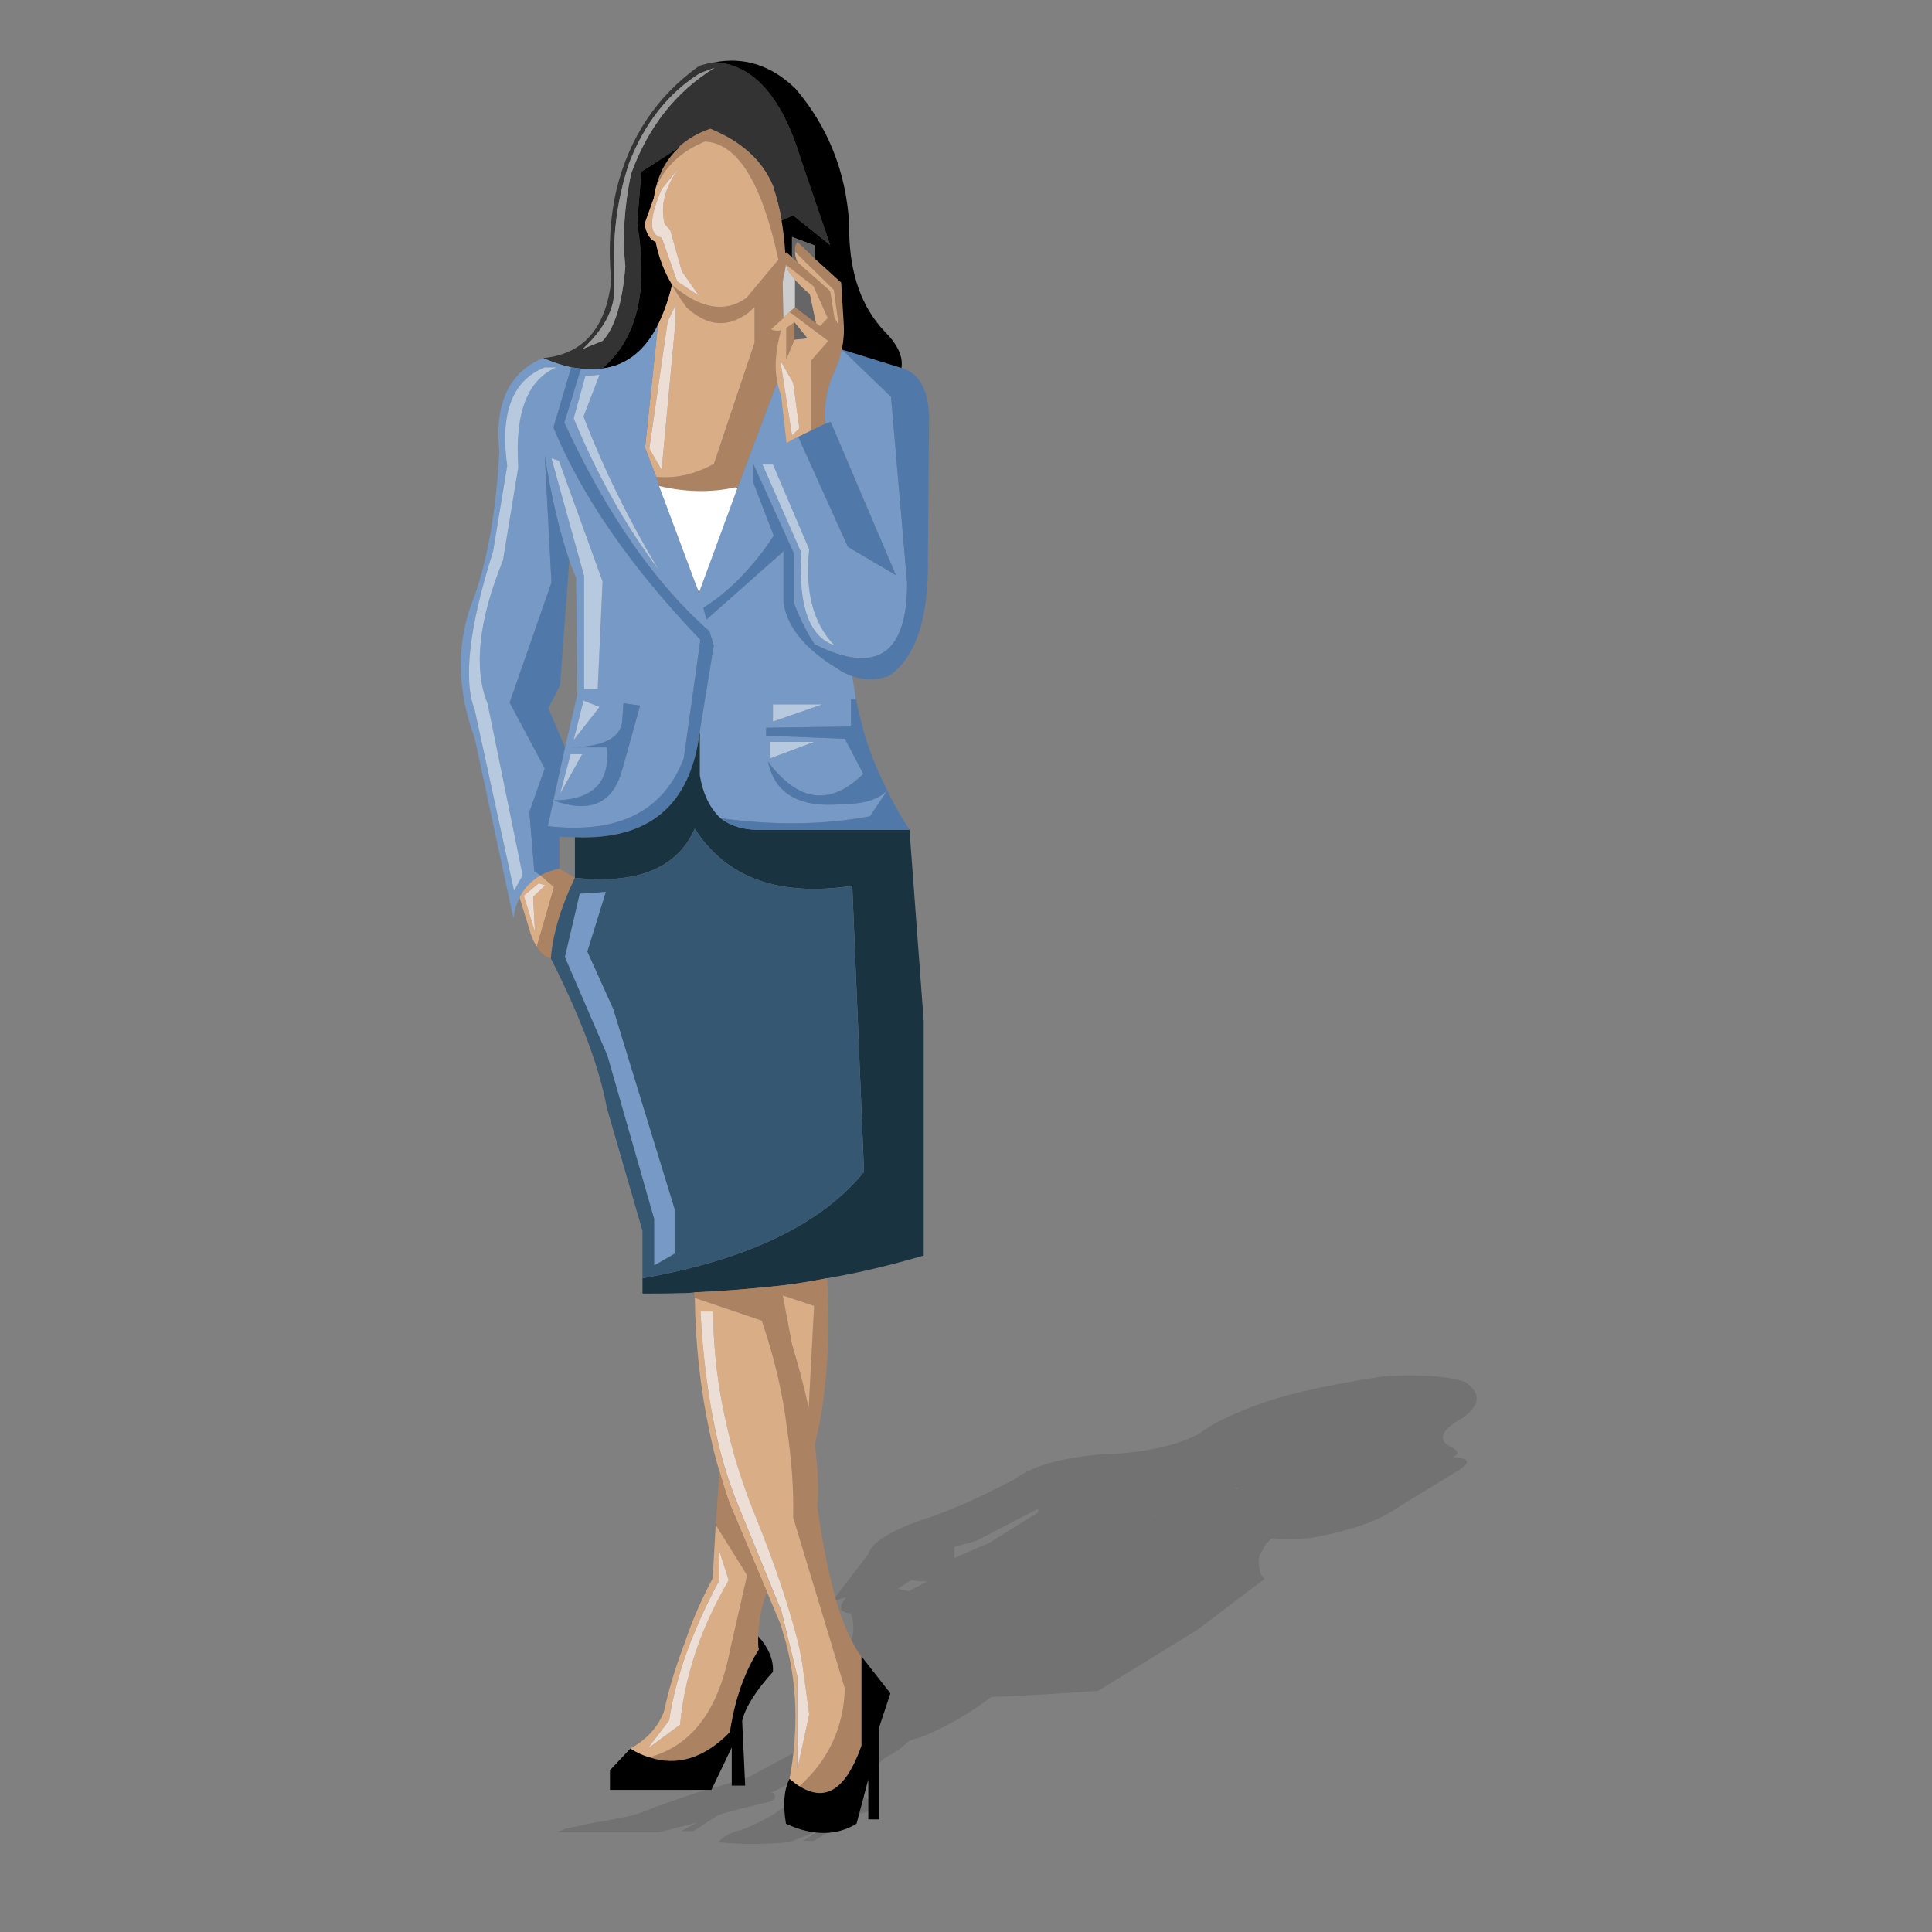 <?xml version="1.0" encoding="utf-8"?>
<!-- Generator: Adobe Illustrator 16.0.0, SVG Export Plug-In . SVG Version: 6.00 Build 0)  -->
<!DOCTYPE svg PUBLIC "-//W3C//DTD SVG 1.1//EN" "http://www.w3.org/Graphics/SVG/1.1/DTD/svg11.dtd">
<svg version="1.1" id="Layer_1" xmlns="http://www.w3.org/2000/svg" xmlns:xlink="http://www.w3.org/1999/xlink" x="0px" y="0px"
	 width="60px" height="60px" viewBox="0 0 60 60" enable-background="new 0 0 60 60" xml:space="preserve">
<rect x="0" y="0" width="60" height="60" fill="#808080" stroke="none"/>
<g>
	<path opacity="0.15" fill="#262626" d="M43.322,42.726c-0.154,0-0.307,0-0.497,0.04c-1.723,0.268-3.136,0.573-4.204,1.031
		c-0.573,0.228-1.034,0.46-1.378,0.729c-0.8,0.42-1.871,0.611-3.138,0.649c-1.222,0.113-2.097,0.381-2.595,0.763
		c-0.879,0.46-1.757,0.88-2.637,1.184c-1.185,0.383-1.796,0.766-1.911,1.146l-1.145,1.494c0.113-0.04,0.265-0.118,0.457-0.154
		l-0.151,0.229c0,0.075,0,0.112,0,0.152c0.077,0.078,0.187,0.115,0.304,0.115c0.154,0.459,0.077,0.879-0.227,1.222l-0.5,0.994
		l-0.841,0.537c0.385,0,0.765,0,1.149,0c0.191,0,0.301,0,0.495,0c-0.036,0-0.036,0-0.077,0.039
		c-0.609,0.381-0.994,0.723-1.259,1.067c-0.117,0.112-0.191,0.231-0.27,0.343l-1.642,0.881c-0.575,0.191-1.148,0.344-1.644,0.494
		c-0.572,0.194-1.145,0.383-1.605,0.576c-0.383,0.154-0.878,0.229-1.527,0.344l-0.917,0.19l-0.268,0.113h3.173l1.183-0.304
		l-0.497,0.268h0.381l0.765-0.496c0.306-0.115,0.841-0.23,1.605-0.421c0.193-0.076,0.193-0.153,0.117-0.271
		c-0.042,0-0.042,0-0.076,0c0.228-0.112,0.459-0.264,0.839-0.379v0.267c0,0.038-0.038,0.077-0.038,0.112
		c-0.227,0.383-0.767,0.769-1.718,1.15c-0.346,0.073-0.536,0.19-0.729,0.381c0.69,0.074,1.415,0.074,2.22,0l0.953-0.381
		l-0.535,0.341h0.344l1.223-0.761l0.763-0.27l-0.379-0.306c-0.04-0.038-0.119-0.076-0.119-0.155
		c-0.074-0.187,0.156-0.572,0.69-1.068c0.344-0.194,0.573-0.344,0.763-0.537c0.076-0.038,0.19-0.074,0.346-0.112
		c0.878-0.345,1.606-0.801,2.218-1.262c1.106-0.039,2.213-0.114,3.319-0.189l3.099-1.909l2.066-1.569
		c-0.078-0.075-0.156-0.19-0.156-0.345c-0.034-0.113-0.034-0.227,0-0.382c0.078-0.114,0.117-0.229,0.19-0.344
		c0.076-0.076,0.157-0.15,0.194-0.19c0.308,0.04,0.688,0.04,1.146,0c0.42-0.077,0.841-0.155,1.183-0.269
		c0.611-0.153,1.147-0.383,1.646-0.727l1.873-1.145c0.341-0.229,0.265-0.345-0.234-0.381c0.194-0.077,0.194-0.191-0.034-0.307
		c-0.425-0.192-0.345-0.499,0.229-0.844l0.079-0.039c0.609-0.415,0.609-0.801,0.111-1.146C45.04,42.766,44.354,42.688,43.322,42.726
		z M38.43,46.203v0.039l-0.078-0.039C38.43,46.203,38.43,46.203,38.43,46.203z M35.831,47.121l0.037-0.075v0.037L35.831,47.121z
		 M32.238,46.854c0,0,0,0.077,0,0.116l-1.53,0.952l-1.071,0.463v-0.345l0.69-0.193L32.238,46.854z M28.798,49.109l-0.576,0.308
		l-0.341-0.078l0.417-0.267C28.491,49.109,28.607,49.109,28.798,49.109z"/>
	<path fill="#333333" d="M21.101,4.569V4.55c0.251-0.229,0.572-0.419,0.958-0.551c0.976,0.397,1.622,0.993,1.947,1.773
		c0.113,0.366,0.21,0.708,0.268,1.073l0.36-0.155l1.149,0.919l-0.92-2.698c-0.589-1.926-1.486-2.92-2.669-2.978
		c-0.157,0.022-0.308,0.058-0.482,0.114c-1.318,0.938-2.156,2.216-2.557,3.8c-0.211,0.901-0.268,1.874-0.174,2.885
		c-0.17,1.473-0.876,2.274-2.118,2.389c0.324,0.134,0.61,0.23,0.878,0.288c0.097,0.017,0.207,0.017,0.305,0.04
		c0.228,0.015,0.438,0.015,0.65,0c1.089-0.919,1.451-2.428,1.089-4.51l0.135-1.605L21.101,4.569L21.101,4.569z M21.732,2.277
		l0.46-0.173c-1.207,0.746-2.068,1.835-2.6,3.305c-0.211,1.034-0.268,1.986-0.173,2.865c-0.095,1.167-0.342,1.931-0.708,2.313
		l-0.609,0.247c0.667-0.629,0.989-1.242,0.974-1.874V8.219c-0.038-1.052,0.112-2.101,0.459-3.15
		C20.013,3.828,20.758,2.89,21.732,2.277L21.732,2.277z"/>
	<path fill="#999999" d="M22.193,2.104l-0.46,0.173c-0.975,0.612-1.72,1.55-2.195,2.792c-0.347,1.049-0.497,2.098-0.459,3.15V8.96
		c0.015,0.632-0.308,1.245-0.974,1.874l0.609-0.247c0.365-0.382,0.612-1.146,0.708-2.313c-0.095-0.878-0.038-1.831,0.173-2.865
		C20.125,3.939,20.986,2.85,22.193,2.104L22.193,2.104z"/>
	<path fill="#AB8262" d="M21.101,4.55v0.019c-0.365,0.325-0.61,0.746-0.743,1.279c0.285-0.667,0.783-1.143,1.527-1.452
		c1.012,0.039,1.773,1.264,2.29,3.668l-0.993,1.188c-0.665,0.477-1.43,0.341-2.312-0.402c0.135,0.248,0.289,0.476,0.459,0.705
		c0.649,0.592,1.279,0.63,1.911,0.153l0.191-0.17v1.107l-1.259,3.762c-0.595,0.325-1.187,0.461-1.795,0.402l0.09,0.285
		c0.824,0.191,1.607,0.211,2.373,0.039c0.035,0,0.056,0,0.074,0l1.226-3.266c-0.099-0.441-0.059-0.977,0.112-1.606
		c-0.095,0.02-0.211,0.02-0.305-0.037l0.383-0.346l-0.022-0.991c0-0.038,0-0.078,0-0.136c0.022-0.133,0.04-0.229,0.057-0.284
		l0.043-0.248l0.856,0.668l0.441,0.991l-0.234,0.249l-0.133-0.094l-0.647-0.496l-0.172,0.15l1.205,0.899l-0.534,0.61v2.177
		c0.148-0.074,0.304-0.151,0.438-0.21c0-0.058,0-0.134,0-0.228c-0.021-0.477,0.078-0.953,0.286-1.394
		c0.096-0.21,0.174-0.438,0.229-0.688c0.059-0.266,0.08-0.553,0.059-0.841l-0.077-1.239l-0.801-0.726l-0.556-0.537
		c-0.056,0.056-0.094,0.173-0.076,0.307l1.206,1.186l0.15,1.106l-0.134-0.247l-0.131-0.823l-1.015-0.897l-0.17-0.151l-0.173-0.155
		l-0.036,0.02c-0.022-0.326-0.057-0.669-0.115-1.01c-0.058-0.365-0.155-0.708-0.268-1.073c-0.325-0.78-0.971-1.376-1.947-1.773
		C21.673,4.131,21.352,4.32,21.101,4.55L21.101,4.55z"/>
	<path fill="#D9AD85" d="M21.885,4.396c-0.744,0.309-1.242,0.785-1.527,1.452c-0.022,0.096-0.038,0.212-0.061,0.309l-0.285,0.8
		c0.058,0.306,0.174,0.496,0.345,0.554c0.094,0.48,0.266,0.918,0.512,1.339c0.882,0.743,1.647,0.878,2.312,0.402l0.993-1.188
		C23.658,5.66,22.897,4.435,21.885,4.396L21.885,4.396z M20.548,5.869l0.592-0.727c-0.48,0.629-0.65,1.243-0.498,1.814l0.171,0.19
		l0.362,1.282l0.535,0.763l-0.686-0.46l-0.477-1.354C20.146,7.301,20.146,6.807,20.548,5.869L20.548,5.869z"/>
	<path fill="#ECDDD5" d="M21.141,5.143l-0.592,0.727c-0.402,0.938-0.402,1.432,0,1.509l0.477,1.354l0.686,0.46l-0.535-0.763
		l-0.362-1.282l-0.171-0.19C20.49,6.385,20.661,5.771,21.141,5.143L21.141,5.143z"/>
	<path d="M20.358,5.848c0.132-0.533,0.378-0.954,0.743-1.279l-1.181,0.764l-0.135,1.605c0.362,2.083,0,3.591-1.089,4.51
		c0.763-0.097,1.336-0.558,1.737-1.357c0.17-0.348,0.325-0.766,0.438-1.241c-0.247-0.42-0.418-0.859-0.512-1.339
		c-0.171-0.059-0.288-0.248-0.345-0.554l0.285-0.8C20.32,6.06,20.336,5.944,20.358,5.848L20.358,5.848z"/>
	<path fill="#D9AD85" d="M21.33,9.555c-0.171-0.229-0.324-0.457-0.459-0.705c-0.112,0.476-0.268,0.894-0.438,1.241l-0.401,3.816
		l0.346,0.901c0.608,0.059,1.2-0.077,1.792-0.402l1.262-3.762V9.538l-0.191,0.17C22.609,10.185,21.979,10.146,21.33,9.555
		L21.33,9.555z M20.969,9.5v0.591l-0.421,4.506l-0.383-0.668l0.571-3.953L20.969,9.5L20.969,9.5z"/>
	<polygon fill="#ECDDD5" points="20.969,10.091 20.969,9.5 20.736,9.977 20.165,13.929 20.548,14.597 20.969,10.091 	"/>
	<path fill="#7699C5" d="M17.74,11.409c-0.268-0.058-0.554-0.153-0.878-0.288c-1.052,0.438-1.511,1.413-1.356,2.904
		c-0.096,1.832-0.364,3.322-0.764,4.471c-0.576,1.393-0.576,2.865,0,4.429l1.203,5.594c0.036-0.246,0.095-0.454,0.191-0.646
		c0.131-0.289,0.36-0.515,0.648-0.69l-0.191-0.131l-0.153-1.834l0.478-1.354l-1.09-2.045l1.299-3.728l-0.209-3.932
		c0.209,1.28,0.457,2.35,0.763,3.246c0.059,0.172,0.134,0.362,0.211,0.535l0.038,3.629l-0.383,1.642l-0.361,1.645
		c1.221,0,1.774-0.557,1.66-1.645h-1.125c1.03-0.018,1.563-0.305,1.603-0.819l0.037-0.554l0.517,0.076L19.325,23.9
		c-0.285,1.051-0.994,1.375-2.139,0.955l-0.173,0.803c2.197,0.246,3.589-0.458,4.221-2.104l0.518-3.684
		c-2.141-2.236-3.67-4.433-4.565-6.592L17.74,11.409L17.74,11.409z M16.918,11.409h0.362c-0.896,0.382-1.299,1.415-1.185,3.095
		l-0.477,2.9c-0.762,1.873-0.917,3.362-0.476,4.452l1.088,5.327l-0.268,0.48l-1.221-5.617c-0.364-0.936-0.173-2.578,0.571-4.926
		l0.438-2.655C15.525,12.838,15.905,11.81,16.918,11.409L16.918,11.409z M17.127,14.234l0.23,0.075l1.355,3.746l-0.15,3.342h-0.424
		v-3.512L17.127,14.234L17.127,14.234z M17.396,24.645l0.327-1.223h0.359L17.396,24.645L17.396,24.645z M17.815,22.983l0.305-1.224
		l0.499,0.195L17.815,22.983L17.815,22.983z"/>
	<path fill="#B7C9DF" d="M17.28,11.409h-0.362c-1.013,0.401-1.394,1.43-1.167,3.057l-0.438,2.655
		c-0.744,2.349-0.935,3.991-0.571,4.926l1.221,5.617l0.268-0.48l-1.088-5.327c-0.441-1.09-0.286-2.579,0.476-4.452l0.477-2.9
		C15.981,12.824,16.384,11.791,17.28,11.409L17.28,11.409z"/>
	<polygon fill="#B7C9DF" points="17.357,14.309 17.127,14.234 18.139,17.885 18.139,21.396 18.563,21.396 18.713,18.055 
		17.357,14.309 	"/>
	<polygon fill="#B7C9DF" points="17.722,23.422 17.396,24.645 18.082,23.422 17.722,23.422 	"/>
	<polygon fill="#B7C9DF" points="18.121,21.759 17.815,22.983 18.62,21.955 18.121,21.759 	"/>
	<path fill="#5079AA" d="M18.045,11.448c-0.098-0.022-0.208-0.022-0.305-0.04l-0.554,1.871c0.895,2.159,2.424,4.356,4.565,6.592
		l-0.518,3.684c-0.632,1.645-2.024,2.349-4.221,2.104l0.173-0.803l0.361-1.645l-0.516-1.22l0.364-0.709l0.286-3.876
		c-0.306-0.896-0.554-1.966-0.763-3.246l0.209,3.932l-1.299,3.728l1.09,2.045l-0.478,1.354l0.153,1.834l0.191,0.131
		c0.173-0.094,0.362-0.151,0.591-0.206v-0.994C17.547,26,17.702,26,17.854,26c2.311,0.095,3.589-0.993,3.878-3.267l0.44-2.692
		l-0.137-0.44c-1.678-1.468-3.189-3.628-4.505-6.476L18.045,11.448L18.045,11.448z"/>
	<path fill="#7699C5" d="M18.695,11.448c-0.212,0.015-0.423,0.015-0.65,0l-0.515,1.678c1.316,2.847,2.828,5.007,4.505,6.476
		l0.137,0.44l-0.44,2.692v1.334c0.095,0.595,0.326,1.053,0.648,1.342c1.661,0.228,3.21,0.208,4.638-0.059l0.536-0.803
		c-0.283,0.289-0.743,0.421-1.374,0.421c-1.334,0.133-2.118-0.306-2.33-1.318c0.939,1.26,1.932,1.393,2.961,0.381l-0.573-1.089
		l-2.444-0.096v-0.247l2.636-0.037v-0.843h0.151c-0.036-0.25-0.077-0.476-0.113-0.722c-0.171-0.061-0.326-0.138-0.458-0.232
		c-0.977-0.592-1.547-1.26-1.679-2.043v-1.603l-2.39,2.119l-0.098-0.365c0.365-0.228,0.691-0.496,0.998-0.784
		c0.437-0.434,0.839-0.914,1.183-1.449v-0.019l-0.632-1.643v-0.573l1.261,2.77v1.546c0.193,0.495,0.403,0.917,0.63,1.263
		c0,0.018,0,0.035,0.021,0.056l0.02-0.021c1.89,0.936,2.847,0.306,2.847-1.911l-0.5-5.786l-1.528-1.471
		c-0.055,0.25-0.133,0.478-0.229,0.689c-0.208,0.44-0.307,0.916-0.286,1.393c0,0.096,0,0.17,0,0.228
		c0.057-0.018,0.114-0.038,0.17-0.058l2.026,4.757l-1.491-0.878l-1.544-3.417c-0.136,0.056-0.249,0.132-0.365,0.19l-0.171-1.51
		c-0.059-0.113-0.095-0.248-0.112-0.381l-1.226,3.266l-0.018,0.037l-1.186,3.229l-0.018,0.019l-0.075-0.249l-1.149-3.075
		l-0.09-0.285l-0.346-0.901l0.401-3.816C20.032,10.89,19.458,11.351,18.695,11.448L18.695,11.448z M18.62,11.639l-0.499,1.297
		c0.632,1.642,1.417,3.23,2.332,4.756c-1.032-1.374-1.91-2.944-2.637-4.699l0.363-1.317L18.62,11.639L18.62,11.639z M23.68,14.426
		h0.325l1.125,2.634c-0.133,1.302,0.117,2.294,0.783,2.982c-0.783-0.268-1.125-1.224-1.03-2.885L23.68,14.426L23.68,14.426z
		 M23.909,23.555V23.04h1.374L23.909,23.555L23.909,23.555z M24.005,22.408v-0.534h1.528L24.005,22.408L24.005,22.408z"/>
	<path fill="#B7C9DF" d="M18.121,12.936l0.499-1.297l-0.441,0.037l-0.363,1.317c0.727,1.755,1.605,3.325,2.637,4.699
		C19.537,16.166,18.752,14.577,18.121,12.936L18.121,12.936z"/>
	<path fill="#B7C9DF" d="M24.005,14.426H23.68l1.203,2.731c-0.094,1.661,0.247,2.617,1.03,2.885
		c-0.666-0.688-0.916-1.68-0.783-2.982L24.005,14.426L24.005,14.426z"/>
	<polygon fill="#B7C9DF" points="23.909,23.04 23.909,23.555 25.283,23.04 23.909,23.04 	"/>
	<polygon fill="#B7C9DF" points="24.005,21.875 24.005,22.408 25.533,21.875 24.005,21.875 	"/>
	<path fill="#5079AA" d="M23.392,14.407v0.573l0.632,1.643v0.019c-0.343,0.536-0.746,1.015-1.183,1.449
		c-0.306,0.289-0.633,0.557-0.998,0.784l0.098,0.365l2.39-2.119v1.603c0.131,0.783,0.702,1.451,1.679,2.043
		c0.133,0.095,0.288,0.172,0.458,0.232c0.343,0.13,0.727,0.13,1.129,0c0.323-0.212,0.589-0.536,0.782-0.957
		c0.324-0.67,0.457-1.606,0.439-2.792l0.036-4.353c-0.036-0.822-0.323-1.317-0.858-1.472l-1.853-0.573l1.528,1.471l0.5,5.786
		c0,2.217-0.957,2.847-2.847,1.911l-0.02,0.021c-0.021-0.021-0.021-0.038-0.021-0.056c-0.227-0.346-0.437-0.768-0.63-1.263v-1.546
		L23.392,14.407L23.392,14.407z"/>
	<path fill="#FFFFFF" d="M22.897,15.17l-0.056-0.037c-0.765,0.172-1.548,0.152-2.373-0.039l1.149,3.075l0.093,0.23L22.897,15.17
		L22.897,15.17z"/>
	<path d="M26.372,7.186c0-0.092,0-0.171,0-0.229c-0.094-1.624-0.666-3.039-1.68-4.219c-0.744-0.707-1.568-0.977-2.499-0.804
		c1.183,0.058,2.08,1.052,2.669,2.978l0.92,2.698L24.633,6.69l-0.36,0.155c0.058,0.341,0.093,0.685,0.115,1.01l0.036-0.02
		l0.173,0.155V7.36l0.706,0.264l0.02,0.424l0.801,0.726l0.077,1.239c0.021,0.288,0,0.575-0.059,0.841l1.853,0.573
		c0.059-0.344-0.114-0.724-0.516-1.126C26.755,9.538,26.392,8.504,26.372,7.186L26.372,7.186z"/>
	<path fill="#666666" d="M24.597,7.36v0.631l0.17,0.151c-0.056-0.134-0.076-0.226-0.076-0.322c-0.018-0.136,0.02-0.253,0.076-0.309
		l0.556,0.537l-0.02-0.424L24.597,7.36L24.597,7.36z"/>
	<path fill="#D9AD85" d="M24.691,7.82c0,0.096,0.02,0.188,0.076,0.322l1.015,0.897l0.131,0.823l0.134,0.247l-0.15-1.106L24.691,7.82
		L24.691,7.82z"/>
	<path fill="#CCCCCC" d="M24.366,8.467c-0.018,0.055-0.035,0.151-0.057,0.284c0,0.059,0,0.098,0,0.136l0.022,0.991l0.188-0.19
		l0.172-0.15V8.695c-0.058-0.095-0.113-0.172-0.172-0.228c-0.057-0.097-0.095-0.171-0.11-0.248L24.366,8.467L24.366,8.467z"/>
	<path fill="#D9AD85" d="M24.691,8.695c0.115,0.135,0.266,0.286,0.457,0.441l0.19,0.897l0.133,0.094l0.234-0.249l-0.441-0.991
		l-0.856-0.668c0.015,0.077,0.054,0.151,0.11,0.248C24.578,8.522,24.633,8.6,24.691,8.695L24.691,8.695z"/>
	<path fill="#666666" d="M25.148,9.136c-0.191-0.155-0.341-0.306-0.457-0.441v0.843l0.647,0.496L25.148,9.136L25.148,9.136z"/>
	<path fill="#D9AD85" d="M24.519,9.688l-0.188,0.19l-0.383,0.346c0.094,0.056,0.21,0.056,0.305,0.037
		c-0.171,0.629-0.211,1.165-0.112,1.606c0.018,0.133,0.054,0.268,0.112,0.381l0.171,1.51c0.117-0.058,0.229-0.134,0.365-0.19
		c0.134-0.058,0.267-0.133,0.401-0.193v-2.177l0.534-0.61L24.519,9.688L24.519,9.688z M24.673,10.012l0.401,0.495l-0.401,0.039
		l-0.25,0.593v-0.955C24.519,10.127,24.597,10.069,24.673,10.012L24.673,10.012z M24.233,11.197l0.4,0.688l0.191,1.415l-0.227,0.226
		L24.233,11.197L24.233,11.197z"/>
	<polygon fill="#666666" points="25.074,10.507 24.673,10.012 24.673,10.546 25.074,10.507 	"/>
	<path fill="#AB8262" d="M24.673,10.012c-0.076,0.057-0.154,0.115-0.25,0.172v0.955l0.25-0.593V10.012L24.673,10.012z"/>
	<polygon fill="#ECDDD5" points="24.633,11.885 24.233,11.197 24.597,13.526 24.824,13.3 24.633,11.885 	"/>
	<path fill="#5079AA" d="M25.19,13.374c-0.134,0.06-0.267,0.135-0.401,0.193l1.544,3.417l1.491,0.878l-2.026-4.757
		c-0.056,0.02-0.113,0.04-0.17,0.058C25.494,13.223,25.338,13.3,25.19,13.374L25.19,13.374z"/>
	<path fill="#5079AA" d="M26.43,21.721v0.843l-2.636,0.037v0.247l2.444,0.096l0.573,1.089c-1.029,1.012-2.022,0.879-2.961-0.381
		c0.212,1.012,0.996,1.451,2.33,1.318c0.631,0,1.091-0.133,1.374-0.421c-0.245-0.498-0.475-1.012-0.648-1.565
		c-0.134-0.419-0.228-0.841-0.324-1.263H26.43L26.43,21.721z"/>
	<path fill="#5079AA" d="M19.878,21.913l-0.517-0.076l-0.037,0.554c-0.041,0.515-0.573,0.801-1.603,0.819h1.125
		c0.114,1.088-0.439,1.645-1.66,1.645c1.145,0.419,1.854,0.096,2.139-0.955L19.878,21.913L19.878,21.913z"/>
	<path fill="#1A3341" d="M21.732,24.068v-1.334c-0.289,2.274-1.567,3.361-3.878,3.267v1.26c1.948,0.212,3.189-0.305,3.723-1.526
		c0.973,1.526,2.597,2.118,4.891,1.777l0.365,8.88c-1.318,1.621-3.612,2.731-6.88,3.304v0.477c0.405,0,0.783,0,1.167-0.015
		c0.154,0,0.305,0,0.441-0.022c0.916-0.038,1.815-0.114,2.692-0.21c0.477-0.056,0.952-0.134,1.432-0.229
		c1.012-0.17,2.024-0.421,3.001-0.705v-7.279l-0.441-5.941h-4.527c-0.554,0.021-0.993-0.092-1.338-0.359
		C22.058,25.121,21.828,24.664,21.732,24.068L21.732,24.068z"/>
	<path fill="#5079AA" d="M22.38,25.411c0.345,0.267,0.784,0.38,1.338,0.359h4.527c-0.25-0.38-0.477-0.782-0.691-1.222l-0.536,0.803
		C25.59,25.619,24.042,25.639,22.38,25.411L22.38,25.411z"/>
	<path fill="#D9AD85" d="M17.205,27.548l-0.421-0.365c-0.288,0.175-0.517,0.401-0.648,0.69l0.304,0.992
		c0.056,0.211,0.132,0.381,0.231,0.535L17.205,27.548L17.205,27.548z M16.937,27.492l-0.38,0.36l0.057,1.091l-0.346-1.127
		l0.46-0.383L16.937,27.492L16.937,27.492z"/>
	<polygon fill="#ECDDD5" points="16.557,27.852 16.937,27.492 16.728,27.433 16.267,27.816 16.613,28.943 16.557,27.852 	"/>
	<path fill="#AB8262" d="M16.784,27.183l0.421,0.365l-0.534,1.851c0.133,0.212,0.266,0.323,0.437,0.365
		c0.059-0.745,0.305-1.585,0.747-2.504l-0.479-0.284C17.146,27.032,16.957,27.089,16.784,27.183L16.784,27.183z"/>
	<path fill="#365772" d="M17.854,27.261c-0.441,0.918-0.688,1.759-0.747,2.504c0.937,1.851,1.512,3.398,1.739,4.639l1.106,3.821
		v1.471c3.269-0.572,5.563-1.683,6.88-3.304l-0.365-8.88c-2.293,0.34-3.918-0.251-4.891-1.777
		C21.043,26.956,19.802,27.473,17.854,27.261L17.854,27.261z M18.006,27.757l0.805-0.055l-0.574,1.85l0.803,1.779l1.91,6.227v1.372
		l-0.63,0.363v-1.434l-1.453-5.08l-1.319-3.057L18.006,27.757L18.006,27.757z"/>
	<polygon fill="#7699C5" points="18.811,27.702 18.006,27.757 17.547,29.723 18.867,32.779 20.32,37.859 20.32,39.293 20.95,38.93 
		20.95,37.558 19.04,31.331 18.237,29.552 18.811,27.702 	"/>
	<path fill="#AB8262" d="M25.685,39.695c-0.48,0.096-0.956,0.174-1.432,0.229c-0.877,0.096-1.777,0.172-2.692,0.21
		c0,0.059,0,0.115,0.017,0.172l2.08,0.707c0.384,1.129,0.651,2.234,0.785,3.362c0.136,0.915,0.21,1.833,0.191,2.751l1.605,5.306
		c-0.037,1.225-0.515,2.239-1.414,3.039c0.824,0.516,1.453,0.097,1.931-1.258v-2.771c-0.117-0.134-0.21-0.305-0.308-0.499
		c-0.438-0.82-0.782-2.194-1.066-4.144c0.056-0.592,0.016-1.239-0.079-1.929c0.035-0.17,0.079-0.324,0.115-0.496
		C25.706,42.961,25.782,41.396,25.685,39.695L25.685,39.695z M24.309,40.23l0.974,0.325l-0.169,3.17
		c-0.137-0.632-0.307-1.279-0.517-1.967L24.309,40.23L24.309,40.23z"/>
	<path fill="#D9AD85" d="M25.283,40.556l-0.974-0.325l0.289,1.528c0.209,0.688,0.38,1.335,0.517,1.967L25.283,40.556L25.283,40.556z
		"/>
	<path fill="#D9AD85" d="M23.658,41.014l-2.08-0.707c0.02,1.452,0.174,2.808,0.438,4.069c0.097,0.459,0.193,0.896,0.329,1.317
		c0.094,0.327,0.191,0.649,0.306,0.974l1.167,2.769l0.417,0.994c0.058,0.173,0.098,0.345,0.154,0.515
		c0.362,1.319,0.419,2.754,0.131,4.301c0.114,0.092,0.21,0.172,0.305,0.227c0.899-0.8,1.377-1.814,1.414-3.039l-1.605-5.306
		c0.02-0.918-0.055-1.836-0.191-2.751C24.309,43.248,24.042,42.143,23.658,41.014L23.658,41.014z M21.752,40.729h0.398
		c0,1.221,0.155,2.444,0.442,3.647c0.207,0.934,0.516,1.851,0.896,2.787c0.573,1.414,0.993,2.675,1.278,3.781
		c0.078,0.307,0.135,0.613,0.171,0.899l0.191,1.395l-0.363,1.681v-2.827l-0.495-2.043l-1.397-3.422
		c-0.267-0.668-0.496-1.411-0.668-2.251C21.979,43.306,21.828,42.086,21.752,40.729L21.752,40.729z"/>
	<path fill="#ECDDD5" d="M22.15,40.729h-0.398c0.076,1.357,0.227,2.577,0.456,3.647c0.172,0.84,0.401,1.583,0.668,2.251l1.397,3.422
		l0.495,2.043v2.827l0.363-1.681l-0.191-1.395c-0.037-0.286-0.093-0.593-0.171-0.899c-0.286-1.106-0.706-2.367-1.278-3.781
		c-0.38-0.937-0.689-1.854-0.896-2.787C22.305,43.173,22.15,41.949,22.15,40.729L22.15,40.729z"/>
	<path fill="#AB8262" d="M22.649,46.667c-0.115-0.324-0.211-0.646-0.306-0.974l-0.115,1.66l0.975,1.568l-0.535,2.348
		c-0.363,1.854-1.182,2.944-2.503,3.307c0.86,0.283,1.702,0.036,2.503-0.783c0.153-1.015,0.456-1.874,0.899-2.563
		c-0.021-0.092-0.021-0.19-0.021-0.286c0-0.036,0-0.073,0-0.131c0.021-0.46,0.095-0.917,0.271-1.378L22.649,46.667L22.649,46.667z"
		/>
	<path fill="#D9AD85" d="M21.292,50.944c-0.287,0.748-0.514,1.471-0.669,2.198c-0.171,0.479-0.536,0.878-1.048,1.163
		c0.187,0.117,0.377,0.211,0.589,0.271c1.321-0.362,2.14-1.452,2.503-3.307l0.535-2.348l-0.975-1.568l-0.094,1.664
		C21.788,49.668,21.5,50.318,21.292,50.944L21.292,50.944z M21.464,50.944c0.247-0.611,0.538-1.24,0.879-1.872v-0.896l0.286,0.896
		c-0.361,0.632-0.669,1.261-0.897,1.872c-0.327,0.879-0.535,1.757-0.613,2.618l-1.009,0.743l0.668-0.877
		C20.909,52.588,21.141,51.768,21.464,50.944L21.464,50.944z"/>
	<path fill="#ECDDD5" d="M22.344,49.072c-0.342,0.632-0.633,1.261-0.879,1.872c-0.324,0.823-0.556,1.644-0.686,2.484l-0.668,0.877
		l1.009-0.743c0.078-0.861,0.286-1.739,0.613-2.618c0.228-0.611,0.536-1.24,0.897-1.872l-0.286-0.896V49.072L22.344,49.072z"/>
	<path d="M23.658,50.944c-0.035-0.036-0.074-0.073-0.112-0.131c0,0.058,0,0.095,0,0.131c0,0.096,0,0.194,0.021,0.286
		c-0.444,0.688-0.746,1.548-0.899,2.563c-0.801,0.819-1.643,1.066-2.503,0.783c-0.212-0.06-0.403-0.153-0.589-0.271l-0.633,0.671
		v0.609h3.151l0.631-1.317v1.184h0.417l-0.093-2.006c0.093-0.418,0.421-0.935,0.956-1.527C24.023,51.597,23.909,51.27,23.658,50.944
		L23.658,50.944z"/>
	<path d="M27.652,52.588l-0.897-1.145v2.771c-0.478,1.354-1.107,1.773-1.931,1.258c-0.095-0.055-0.191-0.135-0.305-0.227
		c-0.171,0.323-0.21,0.8-0.11,1.392c0.817,0.383,1.563,0.383,2.192,0l0.365-1.376v1.241h0.344v-2.88L27.652,52.588L27.652,52.588z"
		/>
</g>
</svg>
